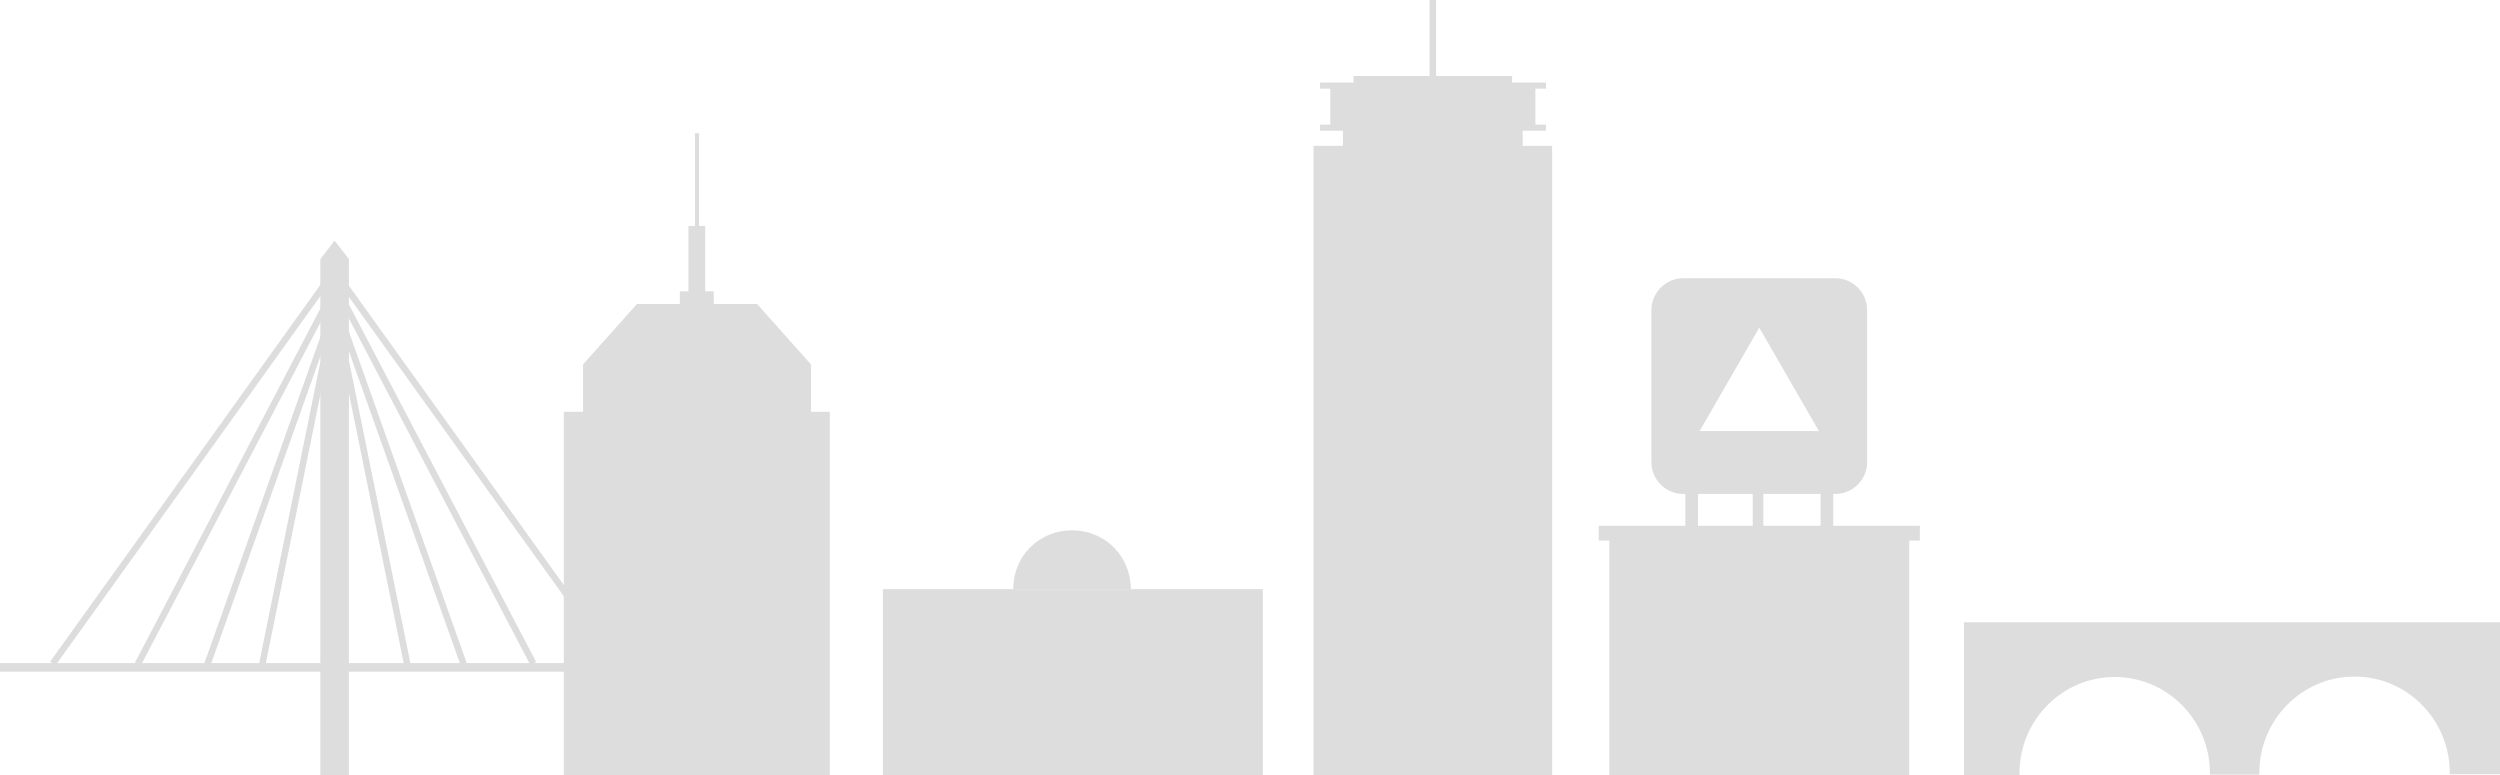 <?xml version="1.0" encoding="utf-8"?>
<!-- Generator: Adobe Illustrator 18.1.1, SVG Export Plug-In . SVG Version: 6.00 Build 0)  -->
<svg version="1.1" id="Layer_1" xmlns="http://www.w3.org/2000/svg" xmlns:xlink="http://www.w3.org/1999/xlink" x="0px" y="0px"
	 viewBox="0 314.7 611.9 189.7" enable-background="new 0 314.7 611.9 189.7" xml:space="preserve">
<g id="Background_2_copy">
	<polygon fill="#DDDDDD" points="372.7,350.4 372.7,346.7 378.4,346.7 378.4,345.2 375.8,345.2 375.8,336.4 378.4,336.4 
		378.4,334.9 370.1,334.9 370.1,333.3 351.5,333.3 351.5,314.7 349.9,314.7 349.9,333.3 331.3,333.3 331.3,334.9 323.1,334.9 
		323.1,336.4 325.6,336.4 325.6,345.2 323.1,345.2 323.1,346.7 328.7,346.7 328.7,350.4 321.5,350.4 321.5,504.4 379.9,504.4 
		379.9,350.4 	"/>
	<g>
		<path fill="#DDDDDD" d="M480.7,467.2v37.2h13.6c0-0.6,0-0.4,0-0.5c0-12.9,10.4-23.5,23.3-23.5s23.3,10.6,23.3,23.5
			c0,0.1,0-0.2,0,0.4H553c0-0.6,0-0.4,0-0.5c0-12.9,10.4-23.5,23.3-23.5s23.3,10.6,23.3,23.5c0,0.1,0-0.2,0,0.4h12.3v-37.2H480.7z"
			/>
	</g>
	<polygon fill="#DDDDDD" points="198.5,415.5 198.5,403.9 185.3,389.1 174.7,389.1 174.7,386 172.6,386 172.6,370 171.1,370 
		171.1,347.3 170.1,347.3 170.1,370 168.5,370 168.5,386 166.4,386 166.4,389.1 155.9,389.1 142.7,403.9 142.7,415.5 138,415.5 
		138,504.4 203.1,504.4 203.1,415.5 	"/>
	<path fill="#DDDDDD" d="M448.7,443.4v-7.8h0.5c4.3,0,7.8-3.5,7.8-7.8v-37.2c0-4.3-3.5-7.8-7.8-7.8H412c-4.3,0-7.8,3.5-7.8,7.8v37.2
		c0,4.3,3.5,7.8,7.8,7.8h0.5v7.8h-21.2v3.6h2.6v57.4h73.4V447h2.6v-3.6H448.7z M445.6,443.4h-14v-7.8h14V443.4z M430.6,394.9
		l14.6,25.3H416L430.6,394.9z M415.6,435.6H429v7.8h-13.4V435.6z"/>
	<g>
		<path fill="#DDDDDD" d="M262.4,444.5c-8,0-14.4,6.2-14.4,14.4h28.8C276.7,450.6,270.3,444.5,262.4,444.5z"/>
		<polygon fill="#DDDDDD" points="276.7,458.9 248,458.9 216.1,458.9 216.1,504.4 248,504.4 276.7,504.4 309.1,504.4 309.1,458.9 		
			"/>
	</g>
	<g>
		<g>
			<rect y="477" fill="#DDDDDD" width="161.3" height="2.1"/>
		</g>
		<g>
			<rect x="78.4" y="378.1" fill="#DDDDDD" width="7" height="126.3"/>
		</g>
		<g>
			
				<rect x="61" y="430.1" transform="matrix(-0.583 -0.812 0.812 -0.583 -163.449 777.947)" fill="#DDDDDD" width="114" height="1.6"/>
		</g>
		<g>
			
				<rect x="58.2" y="432.8" transform="matrix(-0.464 -0.886 0.886 -0.464 -226.653 729.836)" fill="#DDDDDD" width="98.7" height="1.6"/>
		</g>
		<g>
			
				<rect x="56.1" y="435.9" transform="matrix(-0.335 -0.942 0.942 -0.335 -279.131 676.291)" fill="#DDDDDD" width="86.1" height="1.6"/>
		</g>
		<g>
			
				<rect x="54.5" y="439.5" transform="matrix(-0.199 -0.98 0.98 -0.199 -320.978 618.248)" fill="#DDDDDD" width="75.4" height="1.6"/>
		</g>
		<g>
			<polygon fill="#DDDDDD" points="81.9,373.6 78.4,378.1 85.4,378.1 			"/>
		</g>
		<g>
			
				<rect x="45.3" y="374" transform="matrix(-0.813 -0.583 0.583 -0.813 -167.625 808.035)" fill="#DDDDDD" width="1.6" height="114"/>
		</g>
		<g>
			
				<rect x="55.7" y="384.1" transform="matrix(-0.886 -0.464 0.464 -0.886 -94.422 843.768)" fill="#DDDDDD" width="1.6" height="98.7"/>
		</g>
		<g>
			
				<rect x="64.1" y="393.7" transform="matrix(-0.942 -0.335 0.335 -0.942 -20.013 869.982)" fill="#DDDDDD" width="1.6" height="86.1"/>
		</g>
		<g>
			
				<rect x="71" y="402.7" transform="matrix(-0.98 -0.199 0.199 -0.98 54.43 886.178)" fill="#DDDDDD" width="1.6" height="75.4"/>
		</g>
	</g>
</g>
</svg>
